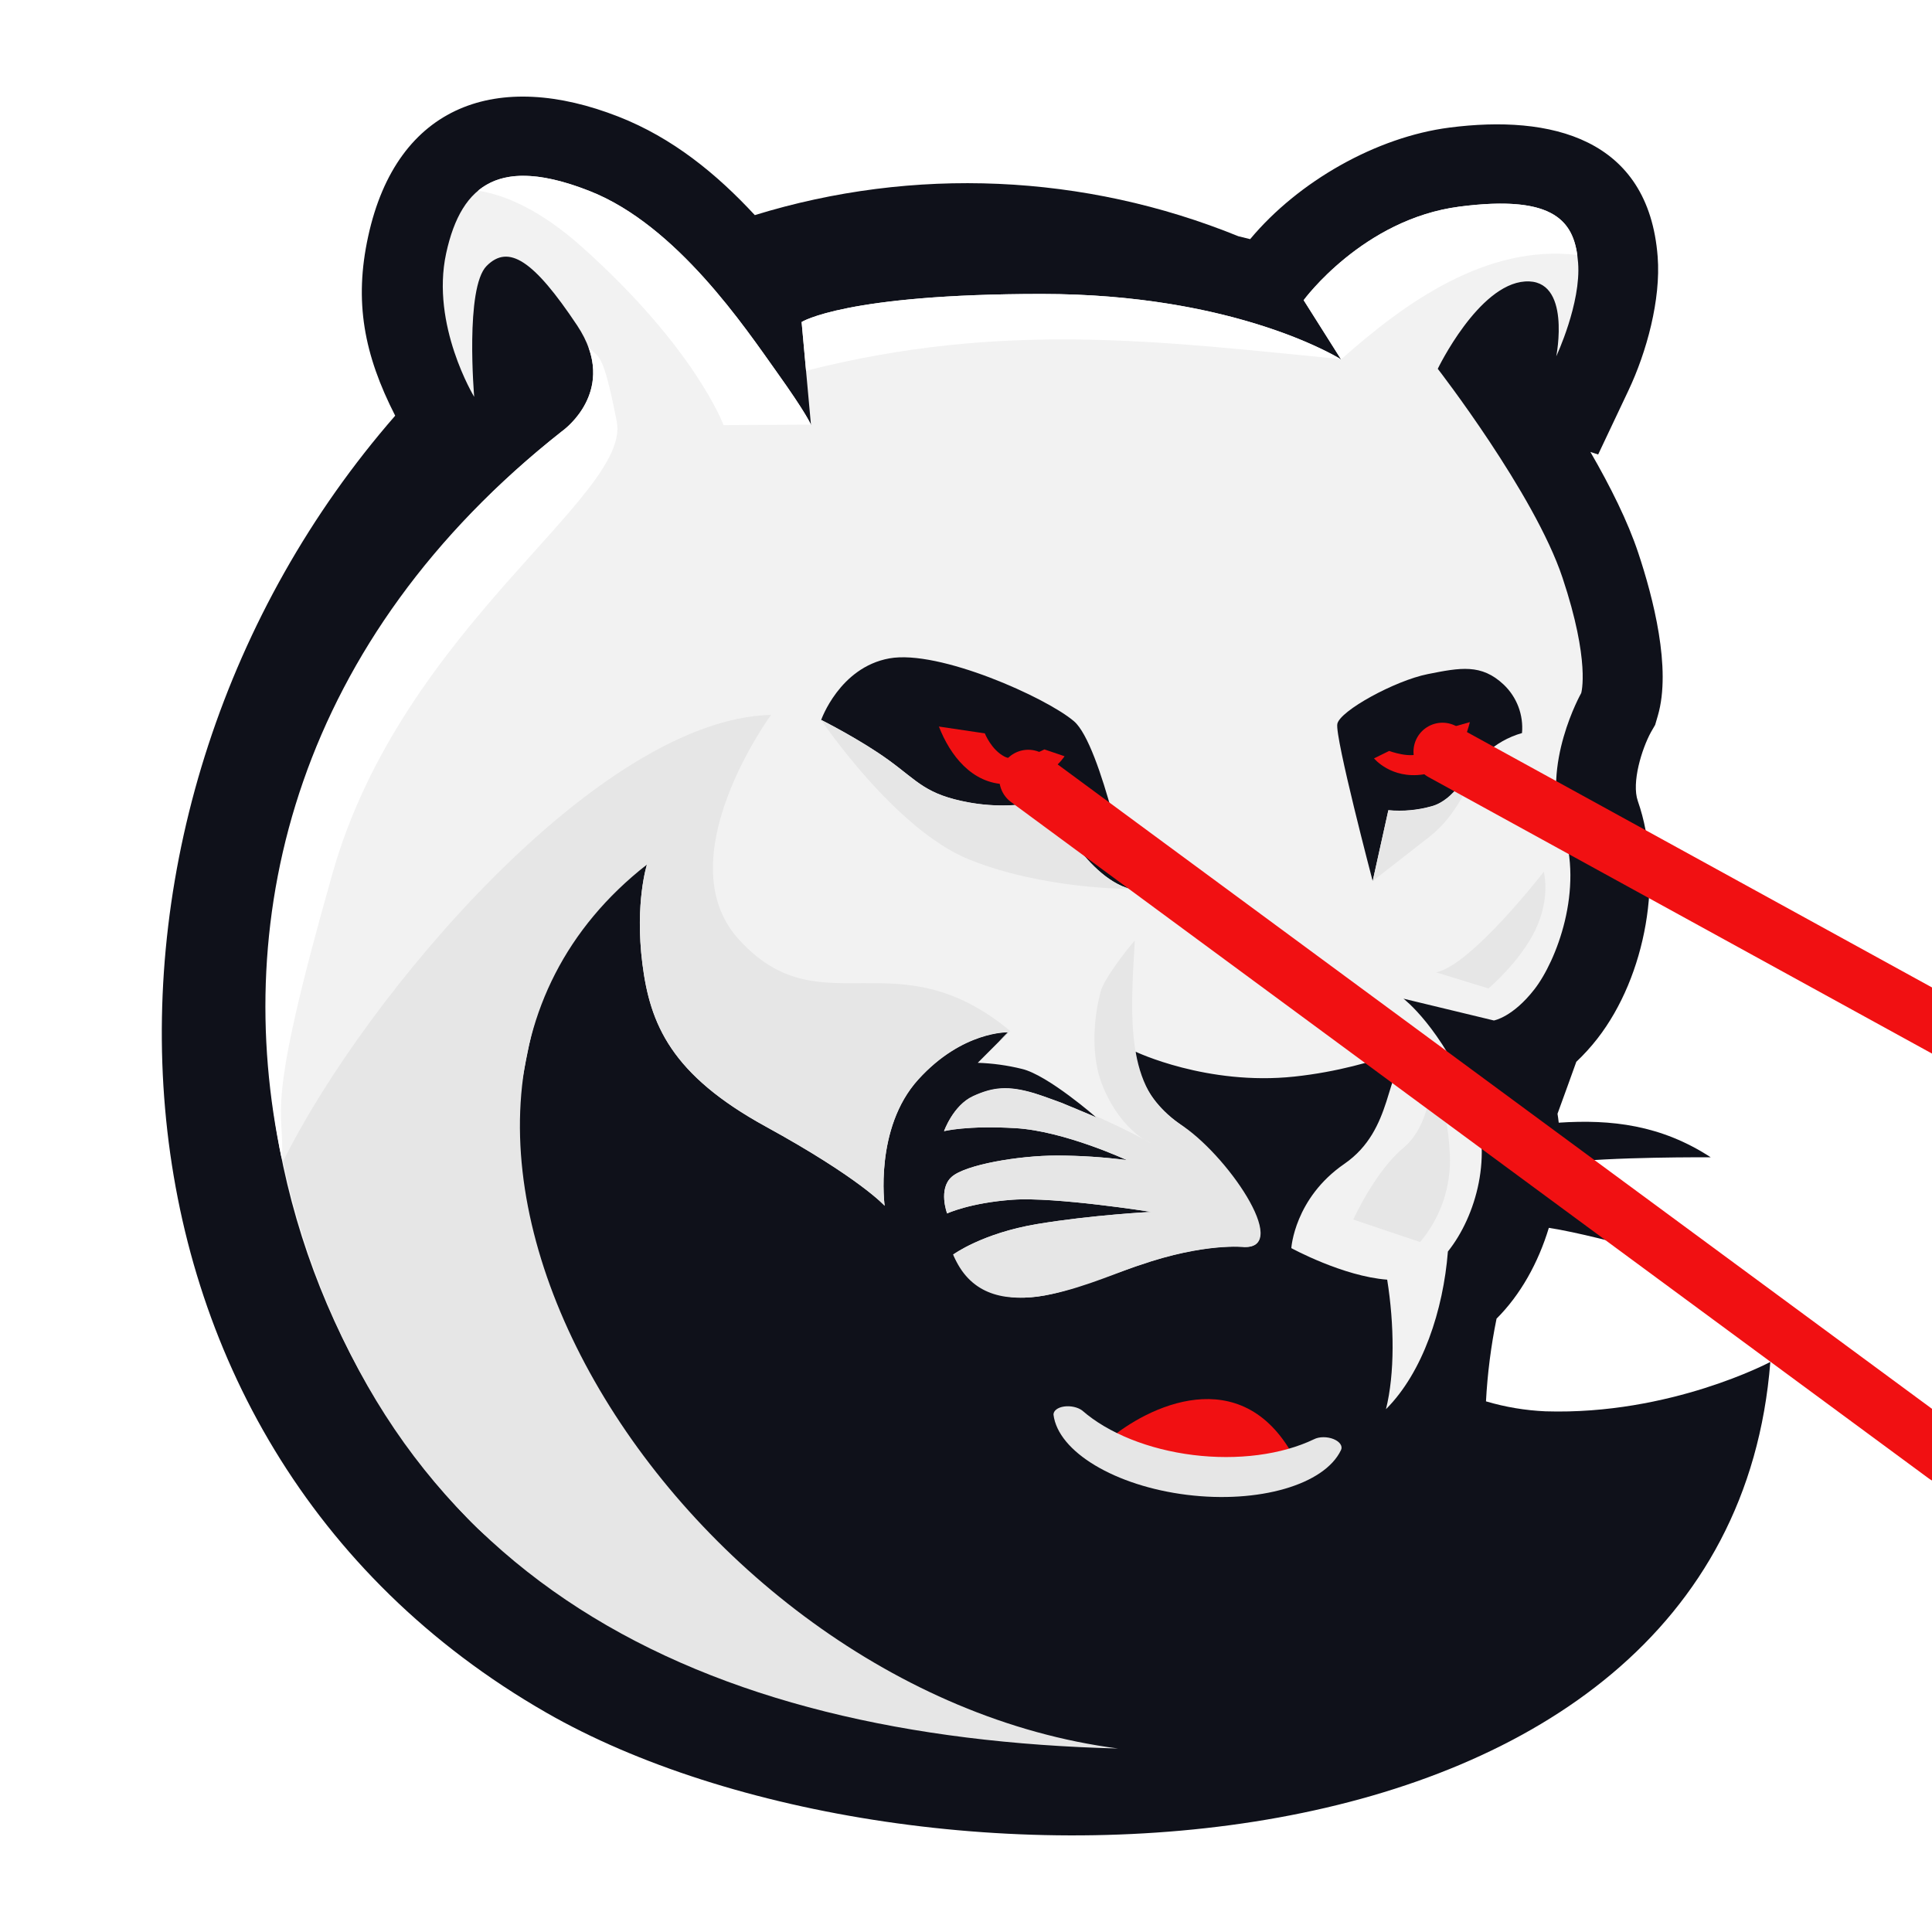 <svg width="50" height="50" viewBox="0 0 800 800" fill="none" xmlns="http://www.w3.org/2000/svg">
<g clip-path="url(#clip0)">
<path fill-rule="evenodd" clip-rule="evenodd" d="M163.669 172.185C150.677 146.804 146.575 124.838 152.446 97.917C164.378 42.968 206.408 28.774 256.197 48.345C278.403 57.054 296.615 71.862 312.553 89.076C378.306 68.814 449.042 71.903 512.778 97.821L517.662 99.024C537.666 75.038 570.001 56.717 600.17 52.832C641.995 47.431 682.617 57.006 686.406 106.313C687.766 124.032 681.847 145.757 674.281 161.732L661.759 188.196L658.547 187.137C666.895 201.572 674.065 216.007 678.347 228.878C684.494 247.307 692.193 276.838 686.467 296.374L685.36 300.163L683.616 303.182C679.827 310.111 675.52 324.053 678.191 331.703C689.017 362.654 681.583 404.167 661.458 430.053C658.79 433.477 655.866 436.694 652.713 439.677C650.488 445.98 647.805 453.234 644.93 461.185C645.135 462.388 645.291 463.591 645.435 464.878C667.172 463.434 687.802 465.804 708.384 479.216C708.384 479.216 666.51 478.916 645.977 481.622C645.848 484.229 645.628 486.839 645.315 489.453C670.696 495.059 693.516 504.466 712.317 526.828C712.317 526.828 664.453 511.984 641.345 508.423C636.967 522.858 629.653 536.09 619.693 546.026C617.385 557.317 615.921 568.765 615.314 580.273C623.336 582.646 631.617 584.032 639.974 584.399C691.699 586.011 733.055 563.95 733.055 563.95C715.553 787.054 376.548 795.51 226.184 709.153C29.797 596.404 22.555 333.953 163.633 172.137" fill="#0F111A"/>
<path fill-rule="evenodd" clip-rule="evenodd" d="M515.196 516.326C515.196 516.326 498.8 514.438 471.675 523.893C444.549 533.348 430.655 539.663 415.523 536.511C400.39 533.36 394.7 519.478 394.7 519.478C394.7 519.478 406.729 510.637 429.404 506.859C452.079 503.082 476.715 501.819 476.715 501.819C476.715 501.819 437.019 495.516 419.312 496.779C401.605 498.042 392.174 502.457 392.174 502.457C392.174 502.457 388.397 492.364 394.075 487.312C399.752 482.26 421.826 478.483 437.596 478.483C447.302 478.499 456.996 479.13 466.622 480.371C466.622 480.371 440.748 468.342 420.563 467.139C400.378 465.936 390.911 468.414 390.911 468.414C390.911 468.414 394.7 457.696 402.94 453.979C411.18 450.262 417.459 449.553 428.201 452.704C438.943 455.856 454.064 462.797 454.064 462.797C454.064 462.797 433.879 445.126 423.149 442.612C417.159 441.133 411.031 440.286 404.865 440.086L417.471 427.467C417.471 427.467 398.562 426.842 380.253 447.027C361.945 467.211 366.311 499.281 366.311 499.281C366.311 499.281 356.207 487.938 317.1 466.49C277.994 445.042 269.152 424.231 265.989 398.982C262.825 373.733 267.889 357.975 267.889 357.975C267.889 357.975 229.829 380.83 219.111 432.555C191.227 566.981 230.033 612.992 281.566 679.574C300.813 704.51 220.783 656.357 195.137 630.254C89.617 522.714 62.516 312.685 232.62 178.681C232.62 178.681 257.039 161.84 238.959 134.714C220.879 107.589 210.546 101.045 201.512 110.103C192.479 119.161 196.352 164.33 196.352 164.33C196.352 164.33 178.308 134.642 184.732 104.942C191.155 75.242 207.972 64.909 244.132 79.104C280.291 93.298 308.692 135.917 321.599 153.997C334.506 172.077 335.806 175.962 335.806 175.962L331.932 133.343C331.932 133.343 349.976 121.723 431.353 121.723C512.73 121.723 555.313 148.836 555.313 148.836L539.82 124.297C539.82 124.297 564.359 90.712 604.392 85.551C644.425 80.391 652.172 92.023 653.459 108.804C654.746 125.584 644.413 147.537 644.413 147.537C644.413 147.537 650.86 115.263 631.494 116.55C612.127 117.837 595.346 152.71 595.346 152.71C595.346 152.71 635.379 204.363 646.999 239.211C658.619 274.06 654.746 286.991 654.746 286.991C654.746 286.991 637.965 316.691 646.999 342.505C656.033 368.32 644.401 398.032 635.367 409.652C626.333 421.272 618.586 422.559 618.586 422.559L581.14 413.525C581.14 413.525 596.633 425.158 609.552 456.133C618.526 477.665 611.285 503.563 599.544 518.227C597.632 542.454 589.199 568.22 573.898 583.521C577.579 568.809 577.375 548.468 574.403 529.883C556.083 528.512 534.707 516.82 534.707 516.82C534.707 516.82 535.994 496.165 556.66 481.935C577.326 467.705 573.357 442.937 583.786 435.454C594.215 427.972 572.154 441.914 535.994 445.788C499.835 449.661 470.147 435.454 470.147 435.454C470.147 435.454 470.147 452.235 488.191 465.154C506.234 478.074 534.719 516.82 515.196 516.326Z" fill="#F2F2F2"/>
<path fill-rule="evenodd" clip-rule="evenodd" d="M116.671 479.866C94.898 378.497 123.563 264.545 232.631 178.597C232.631 178.597 251.662 165.449 243.662 143.712C247.776 148.524 249.424 143.929 255.391 174.603C261.357 205.277 166.628 259.865 137.758 361.391C108.888 462.917 118.03 457.817 116.719 479.866" fill="white"/>
<path fill-rule="evenodd" clip-rule="evenodd" d="M555.241 148.704V148.62L555.373 148.704H555.241ZM333.773 153.516L331.932 133.343C331.932 133.343 349.976 121.723 431.353 121.723C509.338 121.723 551.716 146.623 555.096 148.692C480.311 141.378 415.474 132.79 333.833 153.504L333.773 153.516Z" fill="white"/>
<path fill-rule="evenodd" clip-rule="evenodd" d="M555.326 148.824L539.82 124.297C539.82 124.297 564.359 90.712 604.392 85.551C641.803 80.739 651.017 90.567 653.11 105.58C615.628 101.129 581.922 125.115 555.326 148.824Z" fill="white"/>
<path fill-rule="evenodd" clip-rule="evenodd" d="M197.975 78.947C207.683 70.888 222.406 70.527 244.131 79.091C280.291 93.298 308.691 135.905 321.599 153.985C333.303 170.38 335.456 175.096 335.769 175.83L299.597 176.022C299.597 176.022 288.122 144.482 241.208 102.464C224.079 87.115 209.547 80.812 197.999 78.947" fill="white"/>
<path fill-rule="evenodd" clip-rule="evenodd" d="M468.042 368.091C468.042 368.091 456.109 308.415 444.718 298.659C433.326 288.904 388.843 268.887 368.237 272.628C347.631 276.369 340.028 298.118 340.028 298.118C340.028 298.118 356.304 306.25 368.237 314.959C380.17 323.668 383.417 329.057 401.317 332.317C412.121 334.262 423.216 333.893 433.868 331.234C433.868 331.234 449.048 363.231 468.042 368.115" fill="#0F111A"/>
<path fill-rule="evenodd" clip-rule="evenodd" d="M568.4 364.831C568.4 364.831 552.678 305.167 553.761 299.742C554.844 294.317 577.627 281.842 591.184 279.136C604.74 276.429 613.425 274.793 622.64 283.478C625.336 286.034 627.419 289.166 628.734 292.641C630.048 296.116 630.56 299.843 630.23 303.543C624.538 305.157 619.322 308.125 615.025 312.192C608.518 318.688 602.539 331.162 592.783 333.844C586.967 335.477 580.9 336.028 574.884 335.468L568.4 364.831Z" fill="#0F111A"/>
<path fill-rule="evenodd" clip-rule="evenodd" d="M416.436 324.774C433.422 325.087 440.807 313.142 440.807 313.142L432.471 310.315C432.471 310.315 421.477 316.126 415.967 313.299C410.458 310.472 407.8 303.675 407.8 303.675L388.781 300.849C393.389 312.745 402.447 324.474 416.448 324.738" fill="#F11012"/>
<g filter="url(#filter0_d)">
<path fill-rule="evenodd" clip-rule="evenodd" d="M589.319 316.679C575.991 318.676 568.954 310.027 568.954 310.027L575.221 306.947C575.221 306.947 584.472 310.4 588.513 307.609C592.555 304.818 593.963 299.188 593.963 299.188L608.638 295.014C606.232 304.854 600.302 315.007 589.319 316.667" fill="#F11012"/>
</g>
<path fill-rule="evenodd" clip-rule="evenodd" d="M340.028 298.118C340.028 298.118 370.473 343.408 401.208 355.858C431.942 368.308 468.042 368.079 468.042 368.079C449.048 363.196 433.867 331.198 433.867 331.198C423.215 333.857 412.121 334.226 401.316 332.281C383.417 329.021 380.169 323.608 368.236 314.923C356.303 306.238 340.028 298.082 340.028 298.082V298.118ZM560.365 504.983L588.032 514.305C596.57 504.2 600.97 491.24 600.35 478.026C599.351 455.724 592.687 446.75 592.687 446.75C592.687 446.75 592.687 465.72 581.043 475.379C569.399 485.039 560.365 504.983 560.365 504.983ZM413.513 431.28L417.411 427.383C417.411 427.383 398.489 426.757 380.193 446.942C361.896 467.127 366.311 499.293 366.311 499.293C366.311 499.293 356.231 487.938 317.112 466.49C277.993 445.042 269.164 424.231 266 398.994C262.837 373.757 267.901 357.975 267.901 357.975C132.465 463.976 280.495 700.444 462.977 724.021C290.528 719.643 156.054 655.215 117.224 480.888C151.399 411.925 248.185 297.757 319.277 296.013C319.277 296.013 275.708 355.497 305.817 388.866C339.643 426.348 370.666 387.374 418.313 426.89L413.513 431.28ZM470.375 524.362C449.3 531.784 407.956 551.884 394.7 519.49C394.7 519.49 406.729 510.661 429.404 506.871C452.079 503.082 476.715 501.831 476.715 501.831C476.715 501.831 437.018 495.528 419.311 496.791C401.605 498.054 392.186 502.457 392.186 502.457C392.186 502.457 388.397 492.376 394.074 487.324C399.752 482.272 421.826 478.495 437.596 478.495C447.301 478.511 456.996 479.142 466.622 480.383C466.622 480.383 440.747 468.354 420.563 467.151C400.378 465.948 390.911 468.354 390.911 468.354C390.911 468.354 394.7 457.636 402.94 453.847C411.18 450.058 417.459 449.432 428.201 452.644C431.99 453.847 435.96 455.459 439.809 456.722C443.719 458.671 449.661 460.716 454.052 462.737L452.933 461.786C465.287 467.127 476.582 473.334 476.582 473.334C476.582 473.334 464.986 469.04 457.047 450.792C449.264 432.916 455.579 411.252 455.844 410.374C457.047 405.562 466.466 393.256 469.894 389.455C468.15 420.105 465.576 451.056 488.238 465.239C507.677 477.388 534.719 516.88 515.256 516.386C515.256 516.386 498.86 514.498 471.734 523.953L470.375 524.362ZM594.684 402.627L616.337 409.291C616.337 409.291 629.677 398.056 635.92 384.728C642.163 371.399 639.24 360.994 639.24 360.994C639.24 360.994 609.3 399.704 594.684 402.615V402.627ZM611.08 316.823C609.083 323.403 603.321 337.573 591.99 346.415L568.401 364.831L574.908 335.541C580.924 336.1 586.991 335.55 592.808 333.917L593.169 333.808H593.265L593.529 333.724L593.71 333.652L593.89 333.592L594.155 333.496H594.239L594.588 333.363L594.925 333.207H595.009L595.262 333.087L595.442 333.002L595.598 332.93L595.863 332.798H595.935L596.272 332.617L596.585 332.437H596.693L596.922 332.305L597.102 332.184L597.246 332.1L597.499 331.932L597.824 331.715L598.112 331.511L598.209 331.439L598.425 331.282L598.606 331.15L598.738 331.054L598.991 330.849L599.303 330.609L599.58 330.38L599.688 330.296L599.881 330.127L600.061 329.971L600.181 329.875L600.434 329.634L600.879 329.033L601.132 328.792L601.24 328.696L601.42 328.516L601.601 328.335L601.709 328.239L601.95 327.986L602.238 327.698L602.479 327.433L602.587 327.325L602.756 327.144L602.936 326.94L603.032 326.843L603.285 326.567L603.562 326.254L603.79 326.001L603.911 325.869L604.067 325.689L604.247 325.484L604.332 325.376L604.584 325.075L604.849 324.774V324.702L605.065 324.45L605.186 324.305L605.318 324.125L605.498 323.896L605.583 323.8L605.823 323.499L606.076 323.175V323.102L606.28 322.862L606.401 322.705L606.533 322.525L606.713 322.296L606.785 322.2L607.038 321.875L607.279 321.551V321.466L607.471 321.214L607.603 321.057L607.724 320.889L607.916 320.648V320.564L608.157 320.239L608.409 319.915L608.47 319.831L608.65 319.59L608.782 319.422L608.891 319.265L609.083 319.013V318.94L609.324 318.628L609.564 318.315L609.636 318.231L609.817 318.002L609.937 317.834L610.057 317.689L610.238 317.437L611.08 316.823Z" fill="#E6E6E6"/>
<line x1="426.797" y1="322.577" x2="822.868" y2="614.496" stroke="#F11012" stroke-width="4" stroke-linecap="round" stroke-linejoin="round"/>
<line x1="597.716" y1="312.21" x2="1028.99" y2="549.042" stroke="#F11012" stroke-width="4" stroke-linecap="round" stroke-linejoin="round"/>
<g filter="url(#filter1_f)">
<line x1="425.779" y1="322.46" x2="805.752" y2="602.513" stroke="#F11012" stroke-width="24" stroke-linecap="round" stroke-linejoin="round"/>
</g>
<g filter="url(#filter2_f)">
<line x1="597.294" y1="311.258" x2="1011.04" y2="538.463" stroke="#F11012" stroke-width="24" stroke-linecap="round" stroke-linejoin="round"/>
</g>
<path d="M458.643 596.462C475.238 582.234 513.841 563.578 535.494 602.774C522.65 611.699 489.299 622.932 458.643 596.462Z" fill="#F11012"/>
<path d="M448.127 584.068C453.453 588.724 460.31 592.778 468.236 595.955C476.162 599.133 484.972 601.36 494.07 602.487C503.169 603.614 512.344 603.614 520.977 602.487C529.61 601.36 537.499 599.132 544.112 595.955C545.152 595.419 546.515 595.123 547.984 595.114C549.452 595.105 550.944 595.384 552.222 595.905C553.499 596.427 554.491 597.162 555.039 597.994C555.588 598.827 555.661 599.709 555.249 600.501C548.383 614.842 521.162 622.655 491.491 618.98C461.82 615.305 438.115 601.186 436.225 585.761C436.22 584.961 436.641 584.21 437.432 583.609C438.222 583.008 439.344 582.587 440.644 582.402C441.944 582.217 443.359 582.278 444.698 582.576C446.037 582.874 447.234 583.395 448.127 584.068Z" fill="#E6E6E6"/>
</g>
<defs>
<filter id="filter0_d" x="564.954" y="295.014" width="47.684" height="29.964" filterUnits="userSpaceOnUse" color-interpolation-filters="sRGB">
<feFlood flood-opacity="0" result="BackgroundImageFix"/>
<feColorMatrix in="SourceAlpha" type="matrix" values="0 0 0 0 0 0 0 0 0 0 0 0 0 0 0 0 0 0 127 0"/>
<feOffset dy="4"/>
<feGaussianBlur stdDeviation="2"/>
<feColorMatrix type="matrix" values="0 0 0 0 0 0 0 0 0 0 0 0 0 0 0 0 0 0 0.25 0"/>
<feBlend mode="normal" in2="BackgroundImageFix" result="effect1_dropShadow"/>
<feBlend mode="normal" in="SourceGraphic" in2="effect1_dropShadow" result="shape"/>
</filter>
<filter id="filter1_f" x="393" y="289.68" width="445.531" height="345.612" filterUnits="userSpaceOnUse" color-interpolation-filters="sRGB">
<feFlood flood-opacity="0" result="BackgroundImageFix"/>
<feBlend mode="normal" in="SourceGraphic" in2="BackgroundImageFix" result="shape"/>
<feGaussianBlur stdDeviation="8" result="effect1_foregroundBlur"/>
</filter>
<filter id="filter2_f" x="565" y="278.963" width="478.336" height="291.794" filterUnits="userSpaceOnUse" color-interpolation-filters="sRGB">
<feFlood flood-opacity="0" result="BackgroundImageFix"/>
<feBlend mode="normal" in="SourceGraphic" in2="BackgroundImageFix" result="shape"/>
<feGaussianBlur stdDeviation="8" result="effect1_foregroundBlur"/>
</filter>
<clipPath id="clip0">
<rect width="800" height="800" fill="white"/>
</clipPath>
</defs>
</svg>
